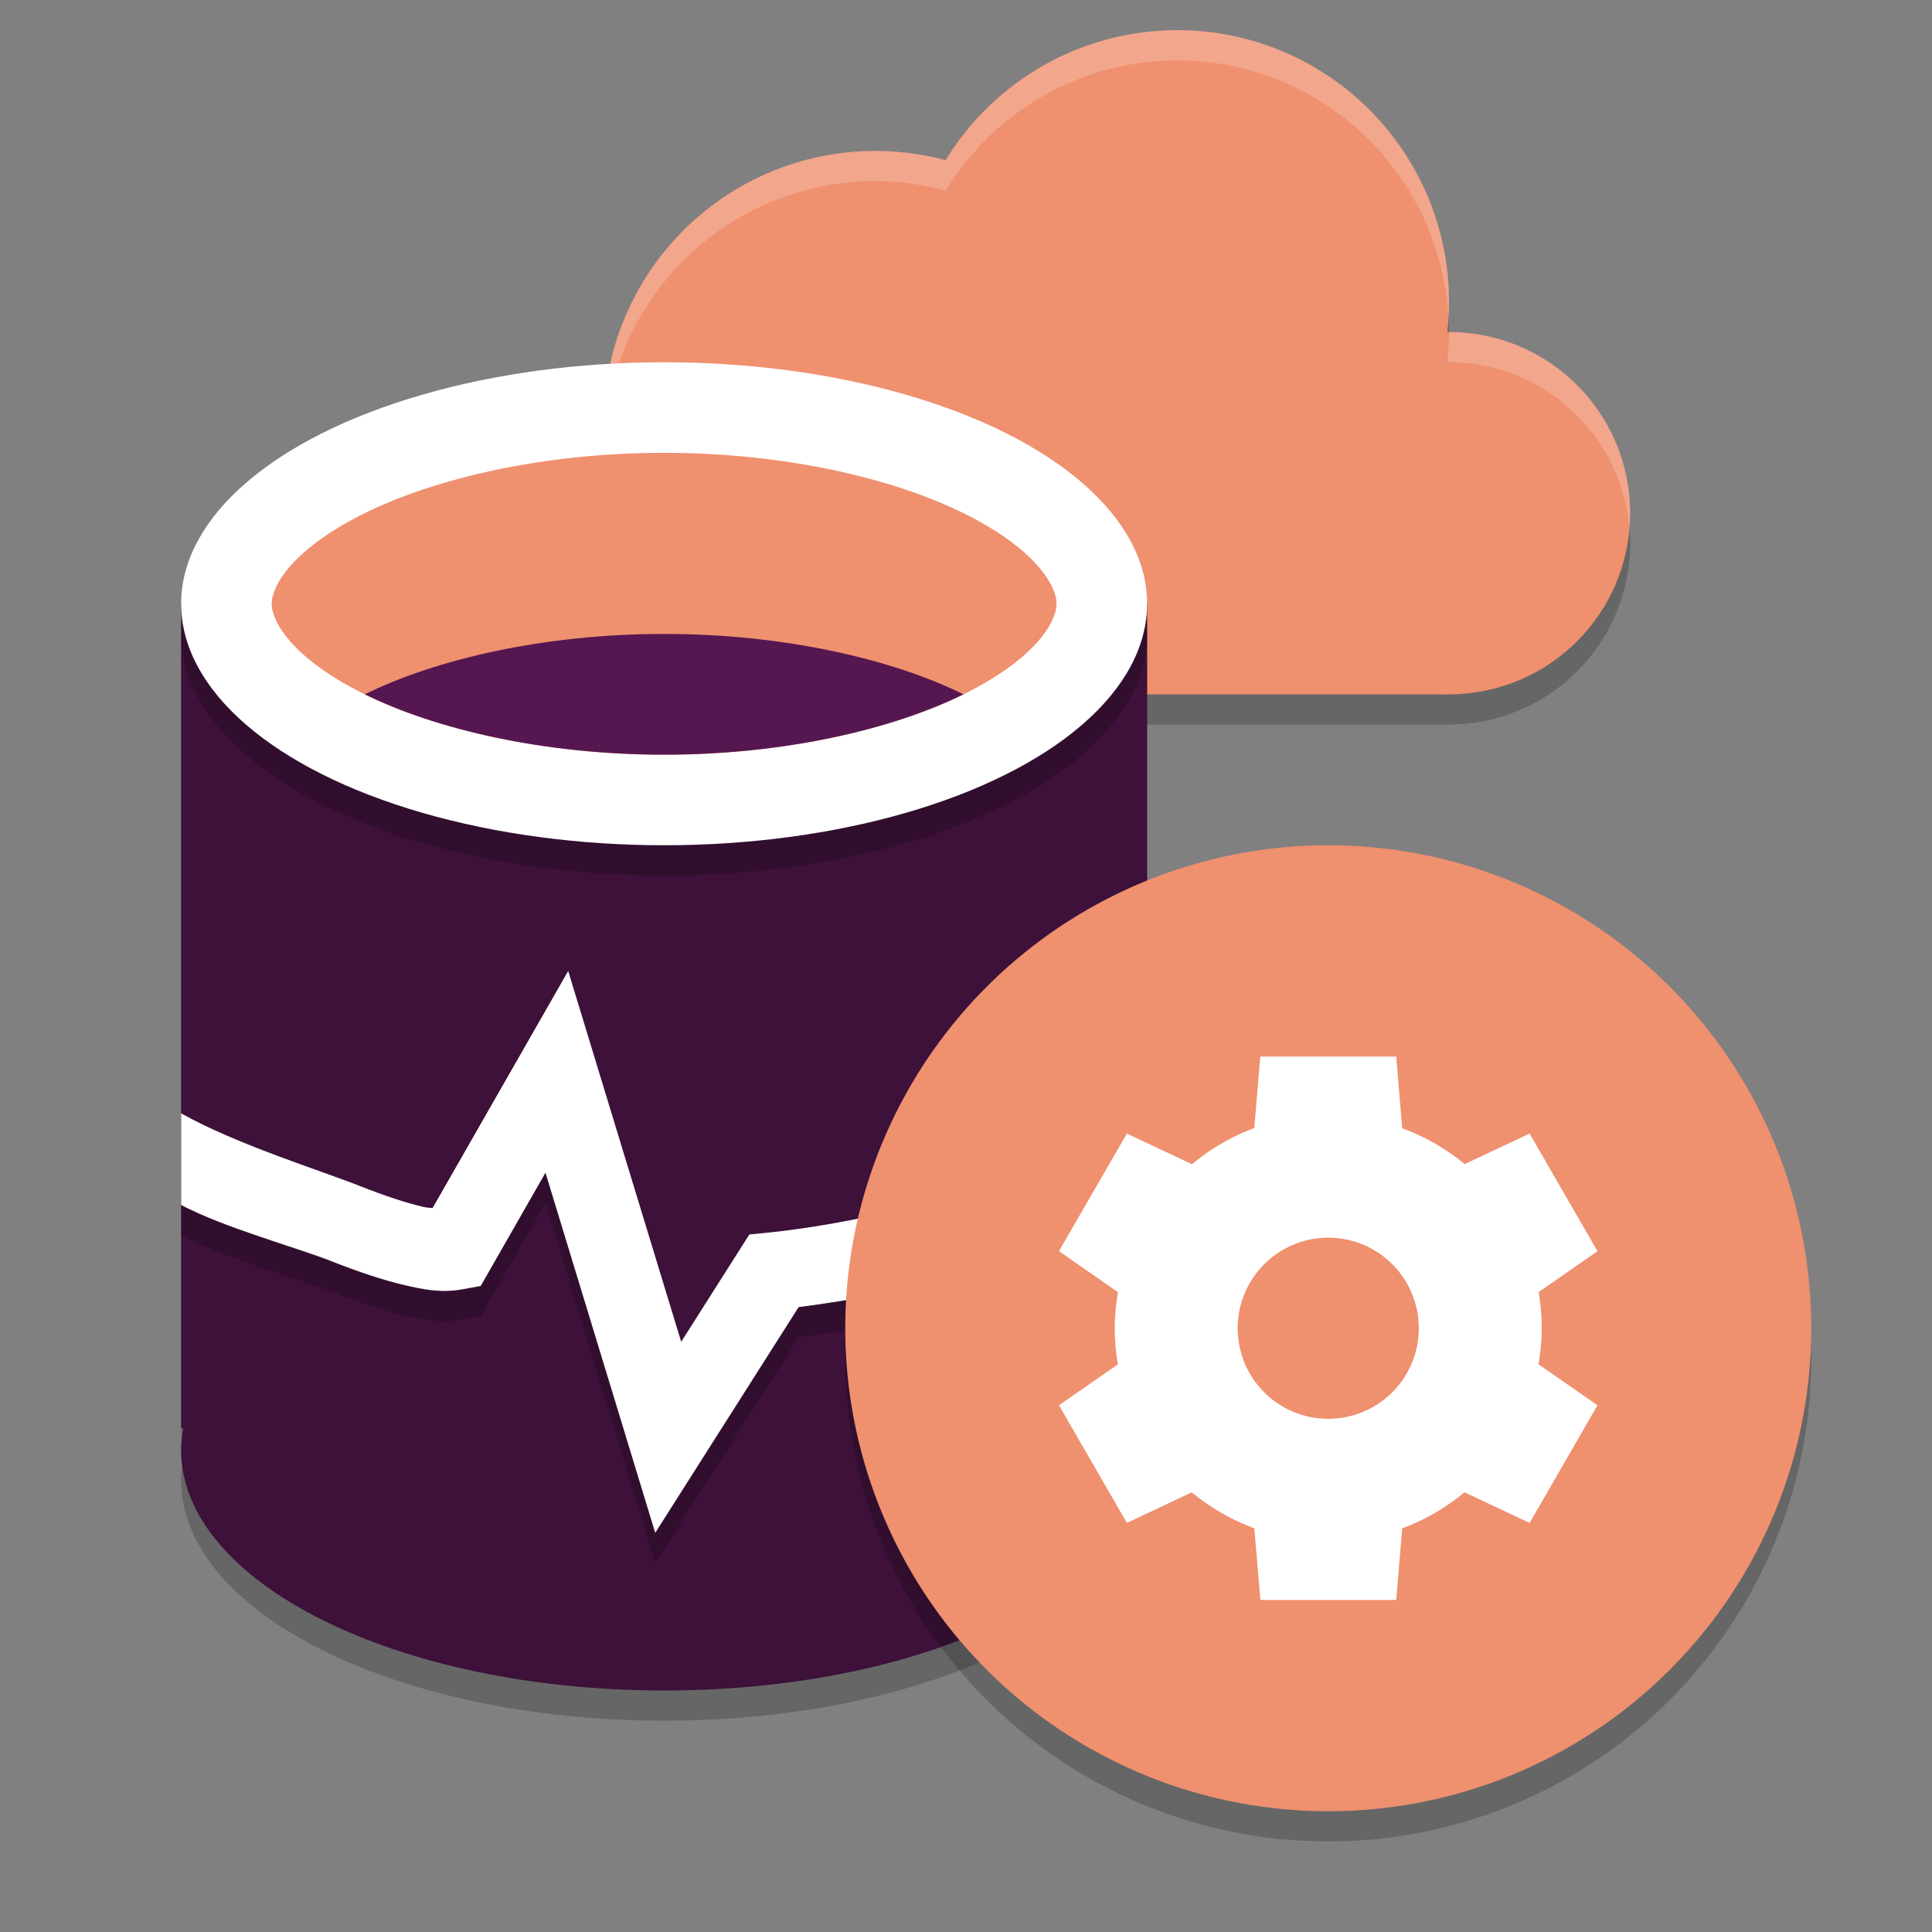 <svg xmlns="http://www.w3.org/2000/svg" width="64" height="64" version="1.1">
 <rect width="100%" height="100%" fill="#808080" stroke="none"/>
 <path style="opacity:0.2" d="M 39,2 A 9,9 0 0 0 31.324,6.316 9,9 0 0 0 29,6 a 9,9 0 0 0 -9,9 9,9 0 0 0 9,9 h 19 a 6,6 0 0 0 6,-6 6,6 0 0 0 -6,-6 6,6 0 0 0 -0.062,0.004 9,9 0 0 0 0.062,-1.004 9,9 0 0 0 -9,-9 z"/>
 <circle style="fill:#ef906f" cx="29" cy="14" r="9"/>
 <circle style="fill:#ef906f" cx="39" cy="10" r="9"/>
 <circle style="fill:#ef906f" cx="48" cy="17" r="6"/>
 <rect style="fill:#ef906f" width="19" height="8.571" x="29" y="14.43"/>
 <path style="opacity:0.2;fill:#ffffff" d="M 39,1 A 9,9 0 0 0 31.328,5.318 9,9 0 0 0 29,5 9,9 0 0 0 20,14 9,9 0 0 0 20.021,14.424 9,9 0 0 1 29,6 9,9 0 0 1 31.328,6.318 9,9 0 0 1 39,2 9,9 0 0 1 47.975,10.477 9,9 0 0 0 48,10 9,9 0 0 0 39,1 Z m 9,10 A 9,9 0 0 1 47.939,12.002 6,6 0 0 1 48,12 6,6 0 0 1 53.975,17.498 6,6 0 0 0 54,17 6,6 0 0 0 48,11 Z"/>
 <path style="opacity:0.2" d="m 6,20.965 v 27.345 h 0.074 c -0.047,0.241 -0.071,0.482 -0.074,0.724 0,4.399 7.163,7.966 16,7.966 8.837,0 16,-3.566 16,-7.966 -0.004,-0.242 -0.031,-0.483 -0.08,-0.724 H 38 V 20.965 Z"/>
 <path style="fill:#3d1139" d="m 6,19.965 v 27.345 h 0.074 c -0.047,0.241 -0.071,0.482 -0.074,0.724 0,4.399 7.163,7.966 16,7.966 8.837,0 16,-3.566 16,-7.966 -0.004,-0.242 -0.031,-0.483 -0.08,-0.724 H 38 V 19.965 Z"/>
 <path style="opacity:0.2" d="m 18.822,33.165 -4.492,7.852 c -0.148,-0.016 -0.142,0.002 -0.357,-0.049 -0.521,-0.124 -1.21,-0.348 -2.003,-0.661 C 10.577,39.755 7.849,38.918 6,37.881 v 3.036 c 1.445,0.76 3.803,1.398 4.992,1.867 0.876,0.346 1.663,0.609 2.362,0.776 0.699,0.167 1.279,0.274 1.958,0.151 L 15.924,43.6 18.07,39.847 21.705,51.777 l 4.75,-7.477 C 29.732,43.874 35.039,42.813 38,40.774 v -3.427 c -2.76,2.602 -8.845,4.104 -12.534,4.482 l -0.643,0.065 -2.258,3.555 z"/>
 <path style="fill:#ffffff" d="m 18.822,32.165 -4.492,7.852 c -0.148,-0.016 -0.142,0.002 -0.357,-0.049 -0.521,-0.124 -1.21,-0.348 -2.003,-0.661 C 10.577,38.755 7.849,37.918 6,36.881 v 3.036 c 1.445,0.76 3.803,1.398 4.992,1.867 0.876,0.346 1.663,0.609 2.362,0.776 0.699,0.167 1.279,0.274 1.958,0.151 L 15.924,42.6 18.07,38.847 21.705,50.777 l 4.75,-7.477 C 29.732,42.874 35.039,41.813 38,39.774 v -3.427 c -2.76,2.602 -8.845,4.104 -12.534,4.482 l -0.643,0.065 -2.258,3.555 z"/>
 <circle style="opacity:0.2" cx="44" cy="45" r="16"/>
 <ellipse style="opacity:0.2" cx="22" cy="21" rx="16" ry="8"/>
 <ellipse style="fill:#ffffff" cx="22" cy="20" rx="16" ry="8"/>
 <circle style="fill:#ef906f" cx="44" cy="44" r="16"/>
 <path style="fill:#ffffff" d="M 41.748 35 L 41.551 37.367 A 7.072 7.072 0 0 0 39.486 38.566 L 37.33 37.551 L 35.08 41.445 L 37.035 42.807 A 7.072 7.072 0 0 0 36.928 44 A 7.072 7.072 0 0 0 37.031 45.197 L 35.08 46.551 L 37.33 50.449 L 39.479 49.436 A 7.072 7.072 0 0 0 41.551 50.625 L 41.752 53 L 46.252 53 L 46.449 50.629 A 7.072 7.072 0 0 0 48.514 49.434 L 50.67 50.449 L 52.92 46.551 L 50.965 45.193 A 7.072 7.072 0 0 0 51.072 44 A 7.072 7.072 0 0 0 50.969 42.803 L 52.92 41.449 L 50.67 37.551 L 48.521 38.562 A 7.072 7.072 0 0 0 46.449 37.375 L 46.252 35 L 41.752 35 L 41.748 35 z M 44 41 A 3 3 0 0 1 47 44 A 3 3 0 0 1 44 47 A 3 3 0 0 1 41 44 A 3 3 0 0 1 44 41 z"/>
 <path style="fill:#ef906f" d="M 22 15 C 17.987 15 14.377 15.853 12.027 17.027 C 9.678 18.202 9 19.412 9 20 C 9 20.588 9.678 21.798 12.027 22.973 C 14.377 24.147 17.987 25 22 25 C 26.013 25 29.623 24.147 31.973 22.973 C 34.322 21.798 35 20.588 35 20 C 35 19.412 34.322 18.202 31.973 17.027 C 29.623 15.853 26.013 15 22 15 z"/>
 <path style="fill:#561750" d="M 22 21 C 18.018 21 14.435 21.839 12.084 23 C 14.435 24.161 18.018 25 22 25 C 25.982 25 29.565 24.161 31.916 23 C 29.565 21.839 25.982 21 22 21 z"/>
</svg>
